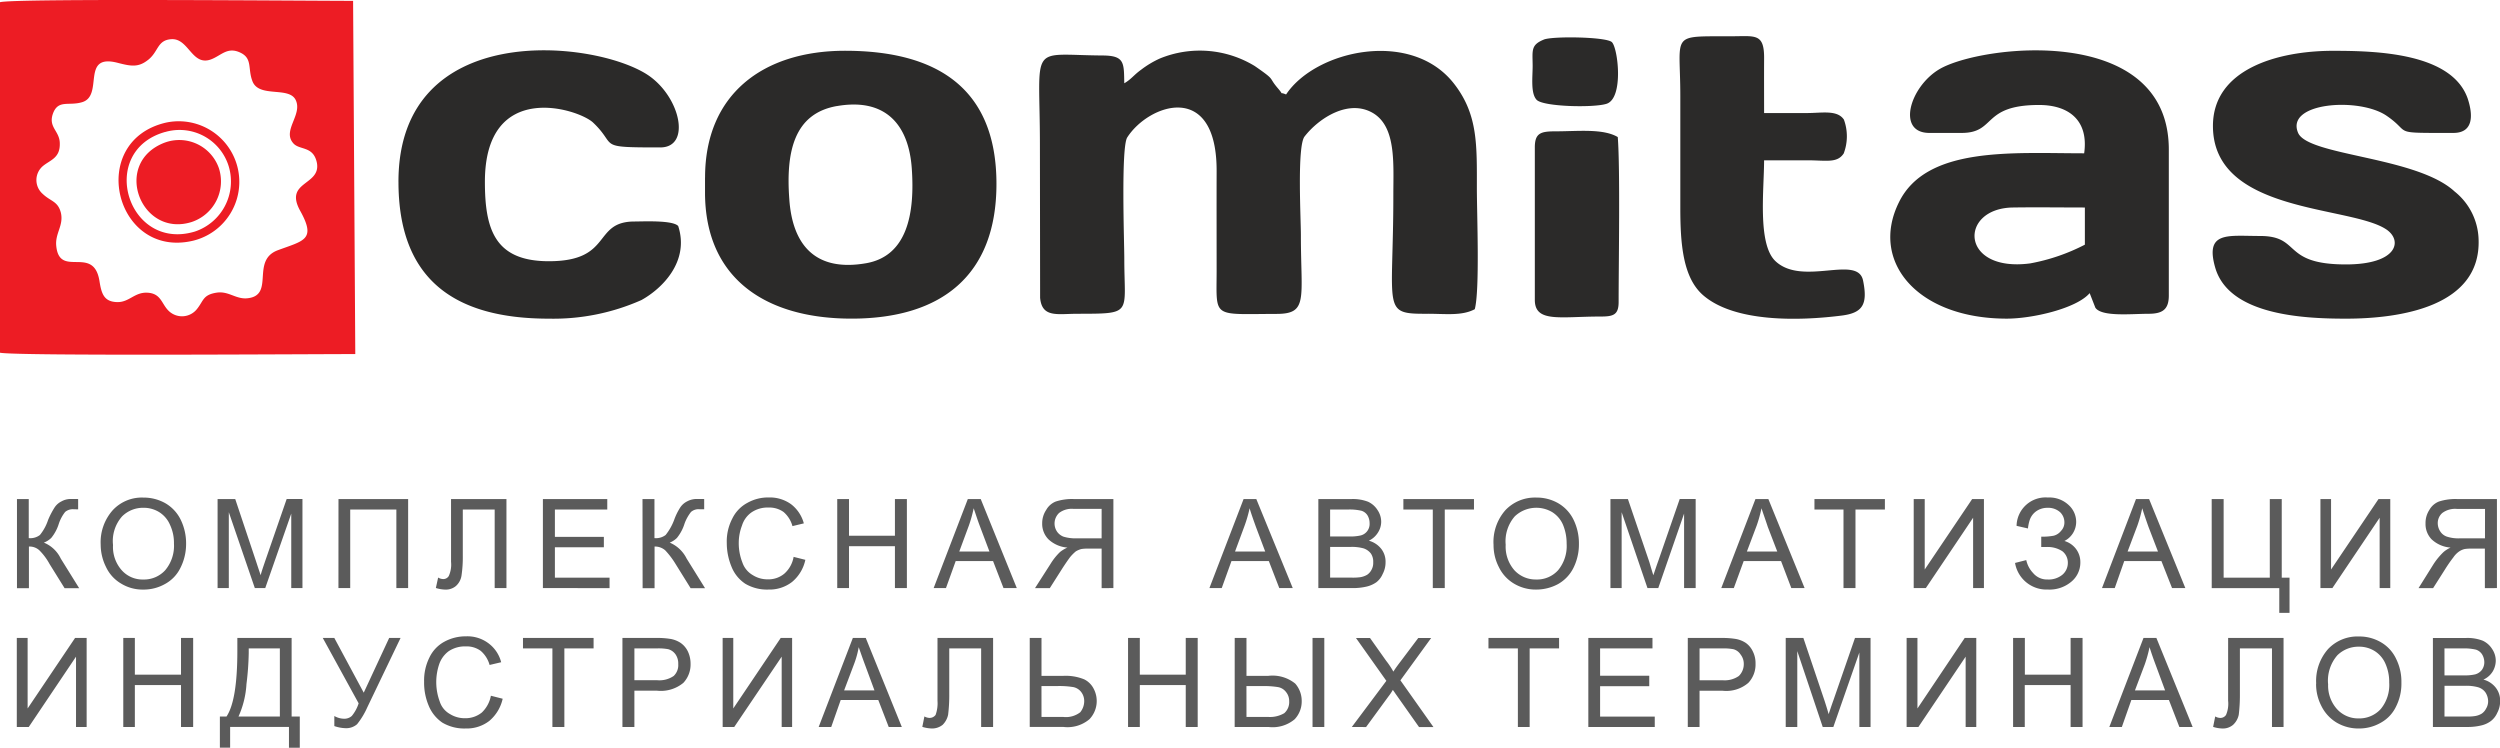 <svg id="Сгруппировать_329" data-name="Сгруппировать 329" xmlns="http://www.w3.org/2000/svg" width="205.82" height="61.56" viewBox="0 0 205.82 61.56">
  <path id="Контур_3408" data-name="Контур 3408" d="M79891.57,709.781c1.516.28,25.594.11,29.25.11l-.18-29.079c-3.453,0-27.875-.218-29.07.11Zm13.656-18.943c-6.555,1.532-4.187,11.265,2.258,9.716a4.988,4.988,0,0,0-2.258-9.716Zm-.1,1.646c-4.359,1.664-1.977,7.858,2.219,6.535a3.521,3.521,0,0,0,2.242-4.442A3.456,3.456,0,0,0,79905.125,692.485Zm.039-.879c-5.617,1.587-3.109,9.873,2.445,8.2a4.342,4.342,0,0,0,2.8-5.338,4.233,4.233,0,0,0-5.242-2.858Zm-1.43-5.914c-.8.63-1.43.491-2.477.223-3.078-.8-1.109,2.7-2.93,3.241-1.07.32-1.9-.2-2.352.819-.516,1.237.5,1.5.516,2.554.039,1.212-.75,1.37-1.367,1.865a1.51,1.51,0,0,0-.039,2.311c.656.627,1.242.589,1.492,1.536.258,1.071-.492,1.7-.375,2.766.273,2.66,3.07-.124,3.555,2.864.164,1.037.359,1.712,1.453,1.742.984.028,1.43-.817,2.469-.775,1.156.047,1.18.911,1.766,1.486a1.57,1.57,0,0,0,2.344-.145c.547-.677.477-1.169,1.625-1.345.992-.148,1.594.578,2.555.461,2.242-.259.227-3.107,2.469-3.951,2.141-.795,3.172-.848,1.859-3.221-1.383-2.464,1.68-2.089,1.367-3.947-.281-1.46-1.453-1.038-1.961-1.654-.9-1.041.773-2.327.219-3.526-.531-1.185-3.055-.151-3.578-1.59-.375-.993,0-1.808-.906-2.289-1.062-.557-1.57.108-2.359.458-1.7.777-1.93-1.705-3.406-1.606-1.18.078-1.039,1.036-1.937,1.724Z" transform="translate(-79891.57 -680.741)" fill="#ed1c24" fill-rule="evenodd"/>
  <path id="Контур_3409" data-name="Контур 3409" d="M82790.391,955.523c0,8,4.555,11.27,12.383,11.27a17.855,17.855,0,0,0,7.617-1.531c1.688-.929,3.977-3.164,3.031-6.093-.437-.5-2.906-.375-3.594-.375-3.484,0-1.758,3.27-7.055,3.27-4.445,0-5.266-2.609-5.266-6.54,0-8.459,7.7-6.009,8.906-4.875,2.07,1.958.156,2.047,5.531,2.047,2.586,0,1.656-4.215-1.062-5.99-4.414-2.871-20.492-4.588-20.492,8.818Zm94.281-11.7c-1.07.443-.914.882-.906,2.15,0,.931-.18,2.283.336,2.811.57.566,4.711.658,5.75.318,1.43-.466.938-4.621.43-5.081-.492-.437-4.922-.5-5.609-.2Zm-.727,8.872v12.551c0,1.9,2.086,1.371,5.43,1.371,1.031,0,1.469-.136,1.469-1.194,0-3.154.133-10.937-.07-13.581-1.219-.718-3.3-.472-5.094-.472C82884.438,951.369,82883.945,951.5,82883.945,952.695Zm18.875,1.06h3.539c1.578,0,2.469.259,3.016-.563a3.976,3.976,0,0,0,.016-2.786c-.547-.817-1.8-.542-3.031-.541h-3.539c0-1.476-.008-2.952,0-4.427.031-2.159-.7-1.9-2.648-1.894-5.164.022-4.25-.342-4.25,4.907v9.193c0,2.972.2,5.813,1.93,7.263,2.594,2.188,7.813,2.082,11.359,1.631,1.727-.218,2.156-.924,1.758-2.876-.437-2.182-5.023.518-7.242-1.631C82902.273,960.6,82902.82,956.147,82902.82,953.755Zm36.953-2.828c0,7.245,11.344,6.534,14.281,8.524,1.359.921.914,2.877-3.336,2.877-5.32,0-3.648-2.342-7.062-2.342-2.648,0-4.555-.416-3.7,2.592,1.125,3.93,7.258,4.215,10.766,4.215,4.531,0,11.094-1.017,10.922-6.493a5.225,5.225,0,0,0-1.977-3.977c-3.125-2.887-12.055-2.922-12.883-4.826-1.07-2.516,5.023-2.949,7.273-1.417,2.172,1.482.2,1.422,5.508,1.422,1.672,0,1.625-1.477,1.188-2.812-1.3-3.783-7.539-3.949-11.086-3.949C82945.094,944.74,82939.773,946.251,82939.773,950.927Zm-23.344.574h2.656c2.859,0,1.633-2.3,6.367-2.3,2.469,0,4.1,1.274,3.719,3.978-5.875,0-12.992-.609-15.258,4.051-2.4,4.857,1.523,9.561,8.891,9.561,2.094,0,5.734-.832,6.82-2.1l.469,1.2c.523.768,2.977.5,4.367.5,1.141,0,1.68-.336,1.68-1.5v-12.02c0-10.462-15.516-8.625-18.9-6.61-2.43,1.451-3.539,5.24-.812,5.24Zm12.8,9.2v-3.06c-1.945,0-3.945-.031-5.922,0-4.469.061-4.383,5.372,1.43,4.6a16.05,16.05,0,0,0,4.492-1.54Zm-113.6-5.535v1.238c0,7.081,4.992,10.386,12.055,10.386,7.438,0,11.938-3.585,11.938-11.093,0-7.934-4.969-10.96-12.469-10.96C82820.391,944.74,82815.633,948.333,82815.633,955.169Zm10.852-5.877c-3.523.619-4.2,3.766-3.914,7.65.25,3.734,2.1,6.029,6.328,5.289,3.414-.6,4.008-4.148,3.758-7.774C82832.406,950.771,82830.445,948.6,82826.484,949.292Zm23.664-1.879c-.031-1.678.039-2.273-1.773-2.284-6.172-.041-5.172-1.131-5.172,7.389l.016,12.56c.148,1.658,1.414,1.32,3.031,1.316,4.648-.011,3.9.061,3.9-4.508,0-1.406-.281-9.189.242-10.011,1.742-2.727,7.375-4.741,7.359,2.764-.008,2.769,0,5.539,0,8.309-.008,3.859-.391,3.469,4.953,3.456,2.6-.007,1.984-1.257,1.984-6.461,0-1.432-.32-7.329.3-8.14,1.18-1.522,3.648-3.125,5.656-1.922,1.9,1.15,1.656,4.164,1.656,6.7,0,9.515-.984,9.831,2.766,9.812,1.477-.008,2.859.2,3.938-.377.422-1.58.172-7.813.172-9.965,0-3.5.094-6-1.8-8.495-3.484-4.658-11.469-2.889-13.906.782-.664-.276-.094.17-.68-.515-.836-.973-.109-.588-1.891-1.82a8.68,8.68,0,0,0-7.82-.626,7.826,7.826,0,0,0-1.547.927C82850.938,946.723,82850.719,947.085,82850.148,947.413Z" transform="translate(-82757.586 -940.558)" fill="#2b2a29" fill-rule="evenodd"/>
  <path id="Контур_3410" data-name="Контур 3410" d="M80013.688,4302.039h.984v3.215a1.3,1.3,0,0,0,.922-.259,3.907,3.907,0,0,0,.672-1.241,6.886,6.886,0,0,1,.531-1.021,1.449,1.449,0,0,1,.563-.5,1.561,1.561,0,0,1,.8-.2c.375,0,.578,0,.578.01v.839c-.016,0-.109,0-.172,0l-.2-.005a.98.98,0,0,0-.7.225,3.2,3.2,0,0,0-.516.961,3.488,3.488,0,0,1-.625,1.175,1.821,1.821,0,0,1-.609.387,2.638,2.638,0,0,1,1.391,1.312l1.516,2.44h-1.2l-1.234-1.985a4.92,4.92,0,0,0-.844-1.134,1.192,1.192,0,0,0-.859-.31v3.429h-.984v-7.329Zm6.906,3.762a3.97,3.97,0,0,1,1-2.853,3.262,3.262,0,0,1,2.516-1.031,3.622,3.622,0,0,1,1.844.485,3.19,3.19,0,0,1,1.234,1.351,4.427,4.427,0,0,1,.438,1.962,4.355,4.355,0,0,1-.469,1.993,2.994,2.994,0,0,1-1.281,1.331,3.568,3.568,0,0,1-1.766.452,3.394,3.394,0,0,1-1.844-.5,3.1,3.1,0,0,1-1.234-1.362A4.125,4.125,0,0,1,80020.594,4305.8Zm1.016.017a2.885,2.885,0,0,0,.719,2.083,2.289,2.289,0,0,0,1.766.761,2.358,2.358,0,0,0,1.813-.767,3.119,3.119,0,0,0,.719-2.18,3.491,3.491,0,0,0-.328-1.56,2.291,2.291,0,0,0-.875-1.032,2.415,2.415,0,0,0-1.3-.366,2.446,2.446,0,0,0-1.766.706A3.065,3.065,0,0,0,80021.609,4305.818Zm8.609,3.55v-7.329h1.453l1.734,5.188c.156.482.281.844.359,1.084.063-.266.2-.658.375-1.176l1.766-5.1h1.3v7.33h-.922v-6.131l-2.141,6.131h-.859l-2.141-6.244v6.244Zm9.953-7.329h5.734v7.329h-.969V4302.9h-3.8v6.468h-.969Zm9.266,0H80054v7.329h-.969V4302.9h-2.625v3.774a10.336,10.336,0,0,1-.109,1.685,1.441,1.441,0,0,1-.453.834,1.289,1.289,0,0,1-.875.3,2.784,2.784,0,0,1-.781-.133l.188-.86a.82.82,0,0,0,.391.124.521.521,0,0,0,.484-.249,2.269,2.269,0,0,0,.188-1.168Zm7.563,7.329v-7.329h5.3v.86h-4.312v2.25h4.031v.861h-4.031v2.5h4.5v.86Zm8.2-7.329h.984v3.214a1.3,1.3,0,0,0,.922-.259,4.486,4.486,0,0,0,.7-1.241,5.035,5.035,0,0,1,.5-1.021,1.465,1.465,0,0,1,.563-.5,1.662,1.662,0,0,1,.8-.2c.391,0,.578,0,.609.01v.839c-.047,0-.109,0-.2,0l-.2-.005a.935.935,0,0,0-.687.226,3.492,3.492,0,0,0-.531.96,3.516,3.516,0,0,1-.625,1.176,1.785,1.785,0,0,1-.594.387,2.742,2.742,0,0,1,1.391,1.311l1.516,2.44h-1.187l-1.234-1.985a6.7,6.7,0,0,0-.859-1.134,1.284,1.284,0,0,0-.875-.31v3.429h-.984Zm12.438,4.758.969.244a3.235,3.235,0,0,1-1.094,1.821,3.03,3.03,0,0,1-1.937.627,3.512,3.512,0,0,1-1.922-.483,3.008,3.008,0,0,1-1.125-1.395,5.136,5.136,0,0,1-.391-1.963,4.073,4.073,0,0,1,.453-2,2.909,2.909,0,0,1,1.25-1.3,3.457,3.457,0,0,1,1.75-.441,2.988,2.988,0,0,1,1.844.559,2.951,2.951,0,0,1,1.047,1.574l-.937.226a2.341,2.341,0,0,0-.734-1.165,2.009,2.009,0,0,0-1.234-.364,2.351,2.351,0,0,0-1.406.4,2.064,2.064,0,0,0-.781,1.085,3.977,3.977,0,0,0-.266,1.409,4.329,4.329,0,0,0,.3,1.63,1.9,1.9,0,0,0,.859,1.042,2.252,2.252,0,0,0,1.234.345,2.03,2.03,0,0,0,1.359-.468A2.375,2.375,0,0,0,80077.641,4306.8Zm3.594,2.57v-7.329h.969v3.019h3.781v-3.019h.984v7.329h-.984v-3.449h-3.781v3.449Zm7.938,0,2.813-7.329h1.063l2.969,7.329h-1.094l-.859-2.221h-3.078l-.8,2.221Zm2.109-3.009h2.484l-.766-2.032c-.234-.616-.391-1.128-.531-1.531a11.131,11.131,0,0,1-.391,1.411Zm12.688,3.009v-7.329h-3.25a4.321,4.321,0,0,0-1.484.2,1.564,1.564,0,0,0-.8.7,1.962,1.962,0,0,0-.328,1.1,1.819,1.819,0,0,0,.516,1.314,2.542,2.542,0,0,0,1.563.68,2.7,2.7,0,0,0-.609.365,4.912,4.912,0,0,0-.781.976l-1.281,2h1.219l.969-1.525c.281-.442.516-.778.688-1.011a3.673,3.673,0,0,1,.484-.491,1.814,1.814,0,0,1,.453-.193,3.076,3.076,0,0,1,.547-.035H80103v3.255Zm-.969-4.095h-2.078a3.333,3.333,0,0,1-1.062-.138,1.137,1.137,0,0,1-.547-.44,1.194,1.194,0,0,1,.188-1.512,1.711,1.711,0,0,1,1.188-.335H80103Zm8.875,4.095,2.813-7.329h1.047l3,7.329h-1.109l-.859-2.221h-3.078l-.8,2.221Zm2.109-3.009h2.484l-.766-2.032c-.219-.616-.406-1.128-.516-1.531a11.2,11.2,0,0,1-.406,1.411Zm6.859,3.009v-7.329h2.734a3.478,3.478,0,0,1,1.359.221,1.823,1.823,0,0,1,.781.687,1.714,1.714,0,0,1,.3.966,1.65,1.65,0,0,1-.266.883,1.771,1.771,0,0,1-.75.671,1.963,1.963,0,0,1,1.016.666,1.71,1.71,0,0,1,.359,1.109,2.019,2.019,0,0,1-.234.959,1.727,1.727,0,0,1-.516.682,2.325,2.325,0,0,1-.812.362,4.826,4.826,0,0,1-1.187.123Zm.969-4.249h1.578a3.7,3.7,0,0,0,.938-.084.972.972,0,0,0,.734-1.008,1.242,1.242,0,0,0-.172-.643.91.91,0,0,0-.5-.382,4.267,4.267,0,0,0-1.109-.1h-1.469Zm0,3.389h1.813a4.487,4.487,0,0,0,.672-.035,1.659,1.659,0,0,0,.563-.2,1.1,1.1,0,0,0,.359-.409,1.16,1.16,0,0,0,.141-.62,1.2,1.2,0,0,0-.187-.714,1.26,1.26,0,0,0-.594-.427,3.585,3.585,0,0,0-1.078-.123h-1.687Zm8.453.86V4302.9h-2.422v-.86h5.813v.86h-2.406v6.468Zm5-3.567a3.963,3.963,0,0,1,.984-2.853,3.343,3.343,0,0,1,2.531-1.031,3.541,3.541,0,0,1,1.844.485,3.19,3.19,0,0,1,1.234,1.351,4.427,4.427,0,0,1,.438,1.962,4.348,4.348,0,0,1-.453,1.993,3.134,3.134,0,0,1-1.266,1.331,3.775,3.775,0,0,1-1.8.452,3.471,3.471,0,0,1-1.844-.5,3.193,3.193,0,0,1-1.234-1.362A3.924,3.924,0,0,1,80135.266,4305.8Zm1,.017a2.954,2.954,0,0,0,.719,2.083,2.379,2.379,0,0,0,1.8.761,2.325,2.325,0,0,0,1.8-.767,3.114,3.114,0,0,0,.7-2.18,3.983,3.983,0,0,0-.3-1.56,2.291,2.291,0,0,0-.875-1.032,2.573,2.573,0,0,0-3.094.34A3.126,3.126,0,0,0,80136.266,4305.818Zm8.625,3.55v-7.329h1.438l1.766,5.188q.211.724.328,1.084c.094-.266.219-.658.406-1.176l1.766-5.1h1.313v7.33h-.953v-6.131l-2.125,6.131h-.891l-2.125-6.244v6.244Zm9.125,0,2.813-7.329h1.063l2.984,7.329h-1.094l-.844-2.221h-3.078l-.812,2.221Zm2.109-3.009h2.5l-.781-2.032c-.2-.616-.391-1.128-.516-1.531a11.131,11.131,0,0,1-.391,1.411Zm7.953,3.009V4302.9h-2.391v-.86h5.8v.86h-2.422v6.468Zm5.781-7.329h.906v5.8l3.906-5.8h.969v7.329h-.891v-5.79l-3.891,5.79h-1Zm8.344,5.26.922-.235a2.218,2.218,0,0,0,.563,1.065,1.485,1.485,0,0,0,1.188.532,1.783,1.783,0,0,0,1.234-.4,1.274,1.274,0,0,0,.438-.955,1.2,1.2,0,0,0-.437-.961,2.191,2.191,0,0,0-1.3-.359h-.453v-.85a5.1,5.1,0,0,0,1.016-.077,1.122,1.122,0,0,0,.609-.394.983.983,0,0,0,.281-.72,1.146,1.146,0,0,0-.359-.83,1.466,1.466,0,0,0-1.031-.354,1.581,1.581,0,0,0-.922.278,1.462,1.462,0,0,0-.547.737,3.481,3.481,0,0,0-.141.684l-.937-.215a2.388,2.388,0,0,1,2.578-2.333,2.312,2.312,0,0,1,1.688.6,1.865,1.865,0,0,1,.641,1.393,1.76,1.76,0,0,1-.969,1.586,1.836,1.836,0,0,1,.938.633,1.8,1.8,0,0,1,.375,1.143,2.041,2.041,0,0,1-.75,1.583,2.78,2.78,0,0,1-1.922.639A2.627,2.627,0,0,1,80178.2,4307.3Zm7.156,2.069,2.8-7.329h1.078l2.984,7.329h-1.094l-.875-2.221h-3.062l-.781,2.221Zm2.109-3.009h2.5l-.781-2.032c-.219-.616-.391-1.128-.516-1.531a11.131,11.131,0,0,1-.391,1.411Zm6.922-4.319h.984v6.469h3.8v-6.469h.984v6.469h.641v2.9h-.844v-2.037h-5.562Zm8.953,0h.875v5.8l3.906-5.8h.969v7.329h-.875v-5.79l-3.891,5.79h-.984Zm14.531,7.329v-7.329h-3.25a4.4,4.4,0,0,0-1.516.2,1.564,1.564,0,0,0-.8.7,1.948,1.948,0,0,0-.312,1.1,1.807,1.807,0,0,0,.5,1.314,2.542,2.542,0,0,0,1.563.68,2.4,2.4,0,0,0-.578.365,5.614,5.614,0,0,0-.812.976l-1.25,2h1.2l.969-1.525a11.63,11.63,0,0,1,.7-1.011,1.823,1.823,0,0,1,.484-.491,1.352,1.352,0,0,1,.438-.193,3.076,3.076,0,0,1,.547-.035h1.125v3.255Zm-.984-4.095h-2.094a3.062,3.062,0,0,1-1.031-.138,1.047,1.047,0,0,1-.562-.44,1.234,1.234,0,0,1-.2-.656,1.1,1.1,0,0,1,.375-.855,1.766,1.766,0,0,1,1.188-.335h2.328Zm-203.2,8.2h.891v5.805l3.906-5.805h.953v7.33h-.875v-5.789l-3.891,5.789h-.984Zm8.766,7.33v-7.33h.953v3.021h3.8v-3.021h1v7.33h-1v-3.45h-3.8v3.45Zm9.391-7.33h4.469v6.469h.672v2.568h-.891V4320.8h-4.844v1.708h-.844v-2.568h.547q.891-1.335.891-5.4Zm3.5.86h-2.562v.376a23.73,23.73,0,0,1-.187,2.563,7.545,7.545,0,0,1-.656,2.671h3.406Zm3.531-.86h.953l2.422,4.506,2.094-4.506h.938l-2.734,5.7a6.363,6.363,0,0,1-.844,1.4,1.353,1.353,0,0,1-.953.329,3.038,3.038,0,0,1-.922-.174v-.829a1.654,1.654,0,0,0,.844.225.908.908,0,0,0,.594-.229,3.088,3.088,0,0,0,.563-1.039l-2.953-5.384Zm13.844,4.758.969.246a3.325,3.325,0,0,1-1.094,1.821,3.025,3.025,0,0,1-1.937.628,3.536,3.536,0,0,1-1.937-.483,3.111,3.111,0,0,1-1.125-1.4,4.854,4.854,0,0,1-.375-1.963,4.254,4.254,0,0,1,.438-2,2.89,2.89,0,0,1,1.234-1.3,3.659,3.659,0,0,1,1.781-.44,2.877,2.877,0,0,1,1.828.559,2.808,2.808,0,0,1,1.063,1.573l-.953.225a2.343,2.343,0,0,0-.734-1.163,1.953,1.953,0,0,0-1.219-.365,2.4,2.4,0,0,0-1.422.4,2.244,2.244,0,0,0-.781,1.087,4.612,4.612,0,0,0,.047,3.039,1.811,1.811,0,0,0,.844,1.042,2.3,2.3,0,0,0,1.234.345,2.139,2.139,0,0,0,1.391-.469,2.542,2.542,0,0,0,.75-1.4Zm5.063,2.572v-6.47h-2.422v-.86h5.813v.86h-2.406v6.47Zm5.766,0v-7.33h2.781a6.7,6.7,0,0,1,1.109.07,2.182,2.182,0,0,1,.906.342,1.825,1.825,0,0,1,.594.706,2.342,2.342,0,0,1,.219,1,2.2,2.2,0,0,1-.594,1.579,2.9,2.9,0,0,1-2.156.646h-1.875v2.989Zm.984-3.849h1.891a2.073,2.073,0,0,0,1.344-.351,1.227,1.227,0,0,0,.375-.985,1.306,1.306,0,0,0-.219-.787,1.091,1.091,0,0,0-.609-.433,4.347,4.347,0,0,0-.906-.065h-1.875Zm7.266-3.481h.875v5.805l3.906-5.805h.938v7.33h-.859v-5.789l-3.906,5.789h-.953Zm7.906,7.33,2.813-7.33h1.063l2.969,7.33h-1.078l-.859-2.221h-3.094l-.781,2.221Zm2.094-3.011h2.5l-.75-2.03c-.234-.618-.406-1.128-.547-1.531a7.588,7.588,0,0,1-.391,1.411Zm7.688-4.319h4.578v7.33h-.984v-6.47h-2.625v3.776a13.224,13.224,0,0,1-.094,1.685,1.647,1.647,0,0,1-.453.833,1.387,1.387,0,0,1-.891.3,2.974,2.974,0,0,1-.781-.133l.172-.86a.921.921,0,0,0,.406.122.609.609,0,0,0,.516-.247,2.841,2.841,0,0,0,.156-1.168Zm7.594,0h.969v3.123h1.75a4.022,4.022,0,0,1,1.766.286,1.731,1.731,0,0,1,.781.776,2.171,2.171,0,0,1-.344,2.5,2.794,2.794,0,0,1-2.141.642h-2.781v-7.328Zm.969,6.5h1.766a1.92,1.92,0,0,0,1.422-.381,1.453,1.453,0,0,0,.328-.923,1.208,1.208,0,0,0-.25-.746,1.1,1.1,0,0,0-.625-.4,7.034,7.034,0,0,0-1.344-.089h-1.3Zm7.125.831v-7.33h.969v3.021h3.781v-3.021h.984v7.33h-.984v-3.45h-3.781v3.45Zm8.781-7.33h.969v3.123h1.766a2.963,2.963,0,0,1,2.25.636,2.159,2.159,0,0,1,.531,1.441,2.13,2.13,0,0,1-.578,1.491,2.808,2.808,0,0,1-2.141.639h-2.8Zm.969,6.5h1.766a2.318,2.318,0,0,0,1.344-.306,1.212,1.212,0,0,0,.406-.982,1.169,1.169,0,0,0-.266-.769,1.057,1.057,0,0,0-.641-.395,7.066,7.066,0,0,0-1.312-.085h-1.3Zm5.438-6.5h.969v7.33h-.969Zm3.234,7.33,2.844-3.8-2.5-3.526h1.156l1.328,1.876a6.7,6.7,0,0,1,.594.892c.156-.255.359-.529.578-.816l1.469-1.951h1.063l-2.531,3.484,2.719,3.845h-1.187l-1.844-2.614c-.109-.148-.2-.3-.312-.443a4.079,4.079,0,0,1-.344.515l-1.859,2.542Zm13.672,0v-6.47h-2.422v-.86h5.813v.86h-2.422v6.47Zm5.8,0v-7.33h5.281v.86h-4.312v2.252h4.047v.86h-4.047v2.5h4.5v.86Zm8.188,0v-7.33h2.75a6.921,6.921,0,0,1,1.125.07,2.182,2.182,0,0,1,.906.342,1.792,1.792,0,0,1,.578.706,2.132,2.132,0,0,1,.219,1,2.2,2.2,0,0,1-.594,1.579,2.787,2.787,0,0,1-2.141.646h-1.875v2.989h-.984Zm.969-3.849h1.891a2.044,2.044,0,0,0,1.344-.351,1.358,1.358,0,0,0,.406-.985,1.237,1.237,0,0,0-.266-.787,1.007,1.007,0,0,0-.594-.433,4.347,4.347,0,0,0-.906-.065h-1.875Zm7.094,3.849v-7.33h1.453l1.75,5.188q.234.725.328,1.085c.094-.265.219-.659.406-1.175l1.766-5.1h1.281v7.33h-.922v-6.131l-2.141,6.131h-.875l-2.094-6.245v6.245Zm9.953-7.33h.891v5.805l3.891-5.805h.953v7.33h-.875v-5.789l-3.891,5.789h-.969Zm8.766,7.33v-7.33h.969v3.021h3.766v-3.021h.984v7.33h-.984v-3.45H80179v3.45Zm7.922,0,2.813-7.33h1.063l2.984,7.33h-1.094l-.859-2.221h-3.094l-.781,2.221Zm2.109-3.011h2.484l-.75-2.03c-.234-.618-.406-1.128-.531-1.531a11.131,11.131,0,0,1-.391,1.411Zm7.672-4.319h4.563v7.33h-.953v-6.47h-2.641v3.776a13.224,13.224,0,0,1-.094,1.685,1.556,1.556,0,0,1-.469.833,1.287,1.287,0,0,1-.875.3,2.688,2.688,0,0,1-.766-.133l.172-.86a.868.868,0,0,0,.406.122.554.554,0,0,0,.484-.247,2.32,2.32,0,0,0,.172-1.168Zm7.25,3.762a3.965,3.965,0,0,1,.984-2.854,3.331,3.331,0,0,1,2.547-1.03,3.514,3.514,0,0,1,1.813.484,3.093,3.093,0,0,1,1.234,1.351,4.225,4.225,0,0,1,.438,1.963,4.164,4.164,0,0,1-.453,1.994,2.983,2.983,0,0,1-1.281,1.33,3.558,3.558,0,0,1-1.766.453,3.522,3.522,0,0,1-1.859-.5,3.288,3.288,0,0,1-1.234-1.363A3.9,3.9,0,0,1,80202.984,4317.236Zm.984.018a2.89,2.89,0,0,0,.734,2.082,2.345,2.345,0,0,0,1.781.761,2.378,2.378,0,0,0,1.813-.768,3.112,3.112,0,0,0,.7-2.179,3.708,3.708,0,0,0-.312-1.56,2.3,2.3,0,0,0-.875-1.032,2.4,2.4,0,0,0-1.3-.366,2.484,2.484,0,0,0-1.781.706A3.192,3.192,0,0,0,80203.969,4317.254Zm8.625,3.549v-7.328h2.75a3.473,3.473,0,0,1,1.344.221,1.806,1.806,0,0,1,.781.685,1.715,1.715,0,0,1,.3.968,1.788,1.788,0,0,1-.25.883,1.729,1.729,0,0,1-.766.67,1.9,1.9,0,0,1,1.016.665,1.711,1.711,0,0,1,.359,1.109,2.006,2.006,0,0,1-.234.958,1.748,1.748,0,0,1-.531.684,2.129,2.129,0,0,1-.8.361,4.753,4.753,0,0,1-1.187.123Zm.953-4.249h1.594a3.7,3.7,0,0,0,.938-.084,1.046,1.046,0,0,0,.547-.367,1.065,1.065,0,0,0,.2-.642,1.247,1.247,0,0,0-.187-.642.954.954,0,0,0-.5-.383,4.187,4.187,0,0,0-1.109-.1h-1.484Zm0,3.389h1.828a3.928,3.928,0,0,0,.672-.037,1.536,1.536,0,0,0,.563-.2,1.1,1.1,0,0,0,.359-.41,1.164,1.164,0,0,0,.172-.619,1.355,1.355,0,0,0-.219-.715,1.127,1.127,0,0,0-.594-.426,3.569,3.569,0,0,0-1.078-.123h-1.7Z" transform="translate(-80012.305 -4260.952)" fill="#5b5b5b"/>
</svg>
